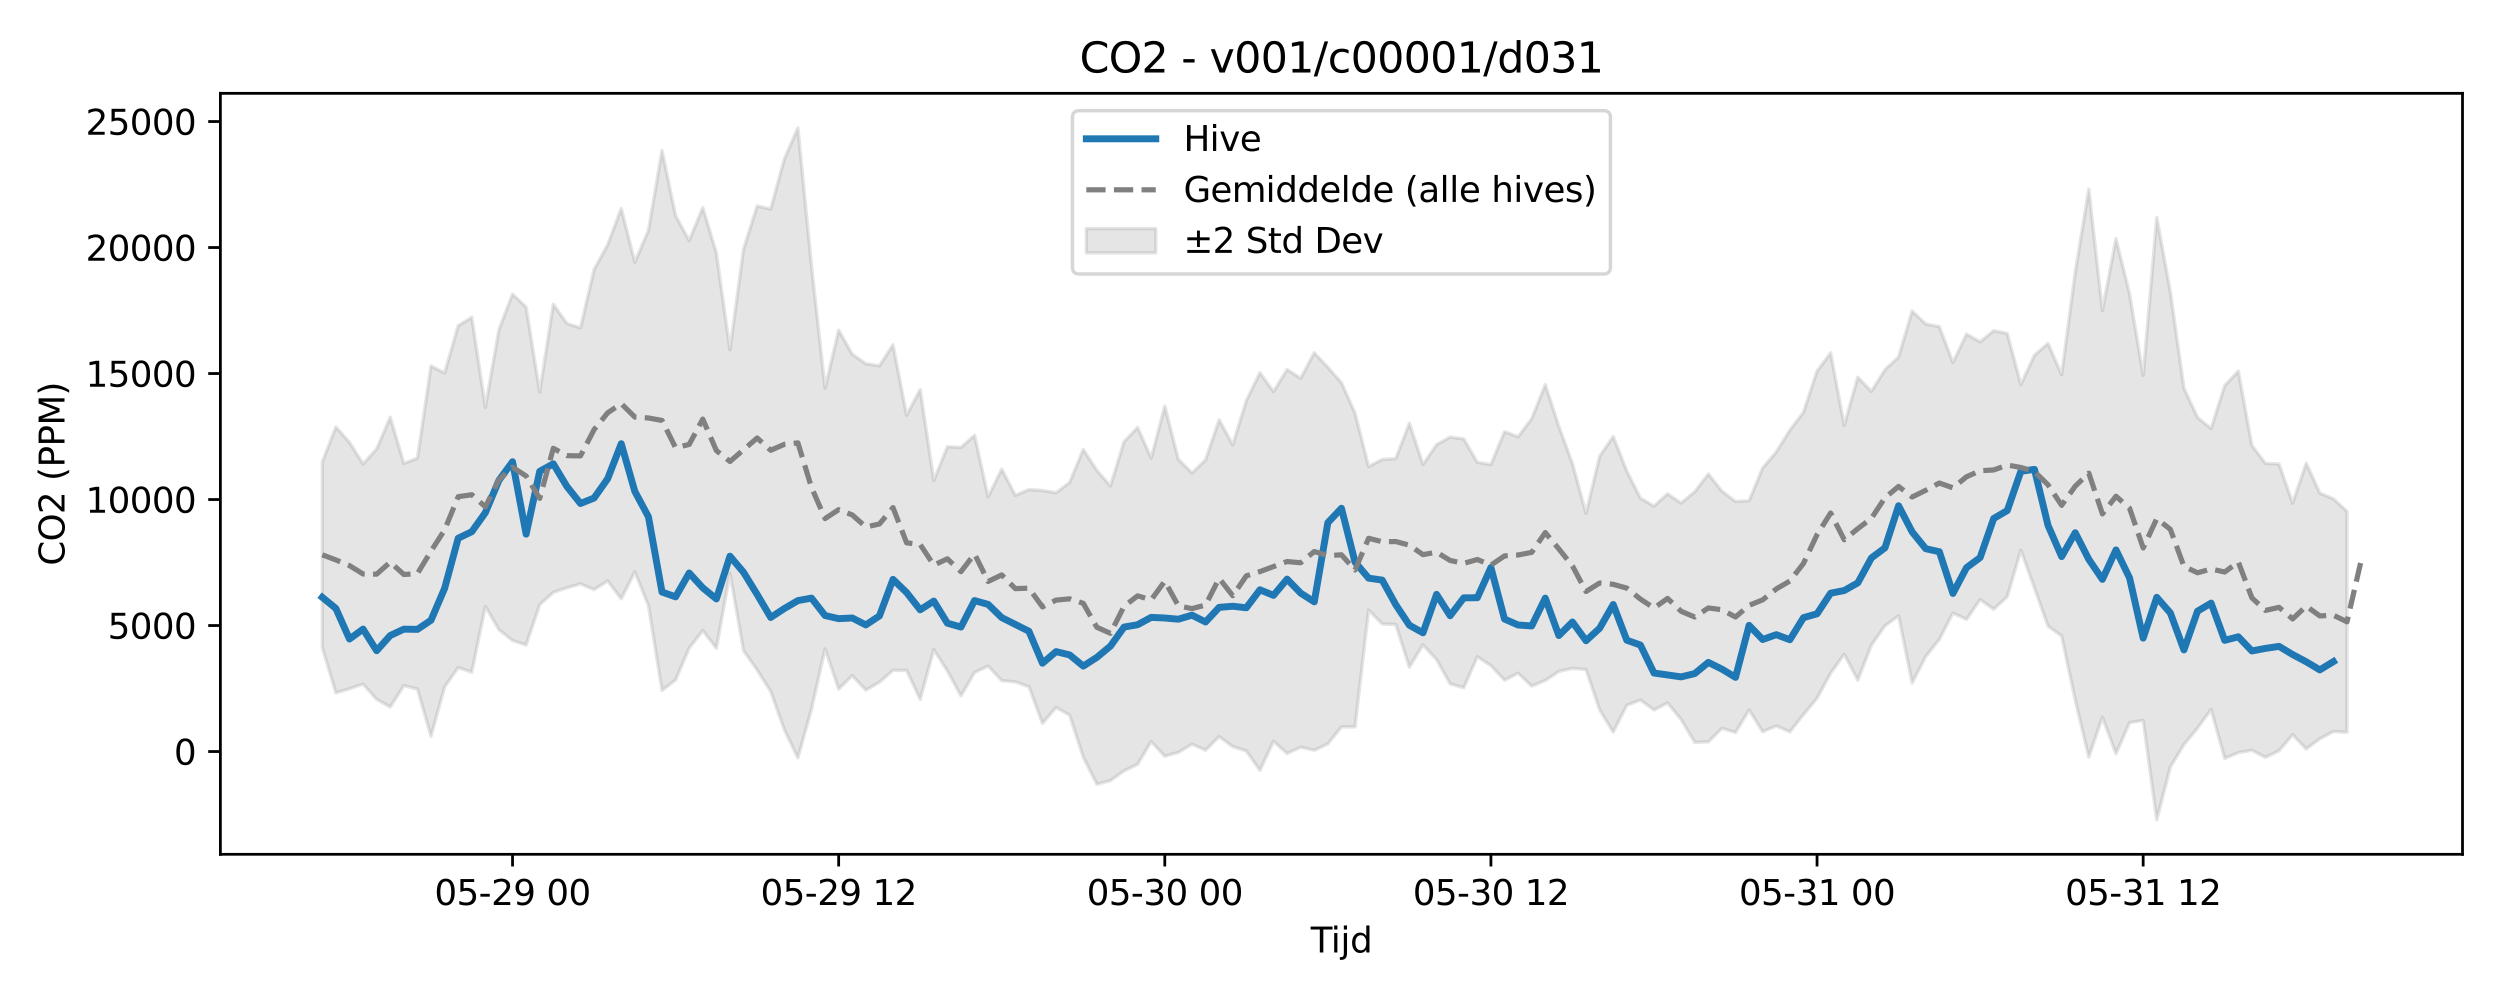 <?xml version="1.0" encoding="utf-8" standalone="no"?>
<!DOCTYPE svg PUBLIC "-//W3C//DTD SVG 1.1//EN"
  "http://www.w3.org/Graphics/SVG/1.1/DTD/svg11.dtd">
<svg xmlns:xlink="http://www.w3.org/1999/xlink" width="720pt" height="288pt" viewBox="0 0 720 288" xmlns="http://www.w3.org/2000/svg" version="1.1">
 <defs>
  <style type="text/css">*{stroke-linejoin: round; stroke-linecap: butt}</style>
 </defs>
 <g id="figure_1">
  <g id="patch_1">
   <path d="M 0 288 
L 720 288 
L 720 0 
L 0 0 
z
" style="fill: #ffffff"/>
  </g>
  <g id="axes_1">
   <g id="patch_2">
    <path d="M 63.47 246.04 
L 709.2 246.04 
L 709.2 26.88 
L 63.47 26.88 
z
" style="fill: #ffffff"/>
   </g>
   <g id="FillBetweenPolyCollection_1">
    <defs>
     <path id="m50bd1e688b" d="M 92.821 -154.966 
L 92.821 -101.476 
L 96.735 -88.466 
L 100.648 -89.632 
L 104.562 -90.99 
L 108.475 -86.577 
L 112.389 -84.383 
L 116.302 -90.548 
L 120.216 -89.564 
L 124.129 -75.95 
L 128.043 -90.168 
L 131.957 -95.728 
L 135.87 -94.416 
L 139.784 -113.359 
L 143.697 -106.636 
L 147.611 -103.533 
L 151.524 -102.256 
L 155.438 -113.844 
L 159.351 -117.391 
L 163.265 -118.718 
L 167.178 -119.848 
L 171.092 -118.187 
L 175.005 -120.691 
L 178.919 -115.537 
L 182.832 -123.287 
L 186.746 -113.608 
L 190.659 -89.174 
L 194.573 -92.185 
L 198.486 -101.336 
L 202.4 -106.379 
L 206.313 -101.303 
L 210.227 -122.898 
L 214.14 -100.626 
L 218.054 -95.045 
L 221.967 -88.849 
L 225.881 -77.862 
L 229.794 -69.738 
L 233.708 -83.769 
L 237.621 -101.11 
L 241.535 -89.539 
L 245.448 -93.422 
L 249.362 -89.243 
L 253.275 -91.521 
L 257.189 -94.946 
L 261.103 -94.919 
L 265.016 -86.577 
L 268.93 -100.914 
L 272.843 -94.774 
L 276.757 -87.603 
L 280.67 -94.303 
L 284.584 -96.189 
L 288.497 -91.961 
L 292.411 -91.606 
L 296.324 -90.229 
L 300.238 -79.669 
L 304.151 -84.264 
L 308.065 -82.013 
L 311.978 -69.94 
L 315.892 -62.147 
L 319.805 -63.18 
L 323.719 -65.991 
L 327.632 -67.884 
L 331.546 -74.423 
L 335.459 -70.209 
L 339.373 -71.299 
L 343.286 -73.666 
L 347.2 -71.939 
L 351.113 -75.849 
L 355.027 -72.978 
L 358.94 -71.719 
L 362.854 -66.117 
L 366.767 -74.509 
L 370.681 -70.983 
L 374.594 -72.814 
L 378.508 -71.915 
L 382.421 -73.749 
L 386.335 -78.647 
L 390.249 -78.667 
L 394.162 -112.316 
L 398.076 -108.289 
L 401.989 -108.134 
L 405.903 -95.883 
L 409.816 -102.279 
L 413.73 -98.028 
L 417.643 -91.052 
L 421.557 -89.93 
L 425.47 -98.853 
L 429.384 -96.294 
L 433.297 -92.12 
L 437.211 -94.12 
L 441.124 -90.412 
L 445.038 -92.013 
L 448.951 -94.619 
L 452.865 -95.512 
L 456.778 -95.17 
L 460.692 -83.578 
L 464.605 -77.168 
L 468.519 -84.88 
L 472.432 -86.394 
L 476.346 -83.531 
L 480.259 -85.546 
L 484.173 -80.766 
L 488.086 -74.215 
L 492 -74.339 
L 495.913 -78.259 
L 499.827 -77.035 
L 503.74 -83.526 
L 507.654 -77.276 
L 511.567 -78.925 
L 515.481 -77.234 
L 519.395 -82.184 
L 523.308 -86.903 
L 527.222 -94.116 
L 531.135 -99.571 
L 535.049 -92.133 
L 538.962 -102.191 
L 542.876 -107.764 
L 546.789 -110.626 
L 550.703 -91.32 
L 554.616 -98.926 
L 558.53 -103.855 
L 562.443 -111.446 
L 566.357 -109.622 
L 570.27 -115.322 
L 574.184 -112.532 
L 578.097 -116.172 
L 582.011 -129.521 
L 585.924 -118.69 
L 589.838 -107.665 
L 593.751 -104.853 
L 597.665 -86.364 
L 601.578 -69.947 
L 605.492 -81.445 
L 609.405 -70.92 
L 613.319 -79.882 
L 617.232 -80.523 
L 621.146 -51.922 
L 625.059 -67.087 
L 628.973 -73.547 
L 632.886 -78.305 
L 636.8 -83.675 
L 640.713 -69.583 
L 644.627 -71.233 
L 648.541 -71.924 
L 652.454 -69.883 
L 656.368 -71.792 
L 660.281 -76.402 
L 664.195 -72.298 
L 668.108 -75.235 
L 672.022 -77.312 
L 675.935 -77.12 
L 675.935 -140.723 
L 675.935 -140.723 
L 672.022 -144.338 
L 668.108 -145.99 
L 664.195 -154.591 
L 660.281 -143.092 
L 656.368 -154.375 
L 652.454 -154.516 
L 648.541 -159.724 
L 644.627 -181.125 
L 640.713 -176.927 
L 636.8 -164.576 
L 632.886 -167.764 
L 628.973 -176.216 
L 625.059 -204.02 
L 621.146 -225.335 
L 617.232 -179.846 
L 613.319 -203.378 
L 609.405 -219.252 
L 605.492 -198.537 
L 601.578 -233.5 
L 597.665 -209.588 
L 593.751 -180.083 
L 589.838 -189.07 
L 585.924 -185.693 
L 582.011 -177.223 
L 578.097 -191.956 
L 574.184 -192.764 
L 570.27 -189.533 
L 566.357 -191.757 
L 562.443 -183.577 
L 558.53 -193.919 
L 554.616 -194.669 
L 550.703 -198.41 
L 546.789 -185.195 
L 542.876 -181.536 
L 538.962 -175.26 
L 535.049 -179.351 
L 531.135 -165.53 
L 527.222 -186.376 
L 523.308 -181.131 
L 519.395 -169.264 
L 515.481 -164.107 
L 511.567 -157.834 
L 507.654 -153.215 
L 503.74 -143.794 
L 499.827 -143.569 
L 495.913 -146.543 
L 492 -151.473 
L 488.086 -146.365 
L 484.173 -143.132 
L 480.259 -145.759 
L 476.346 -142.23 
L 472.432 -144.545 
L 468.519 -152.349 
L 464.605 -162.259 
L 460.692 -156.591 
L 456.778 -140.132 
L 452.865 -154.504 
L 448.951 -165.197 
L 445.038 -177.221 
L 441.124 -167.421 
L 437.211 -162.201 
L 433.297 -163.678 
L 429.384 -154.182 
L 425.47 -154.869 
L 421.557 -161.574 
L 417.643 -162.115 
L 413.73 -159.915 
L 409.816 -154.234 
L 405.903 -166.105 
L 401.989 -155.929 
L 398.076 -155.676 
L 394.162 -153.632 
L 390.249 -169.03 
L 386.335 -177.783 
L 382.421 -182.22 
L 378.508 -186.397 
L 374.594 -179.043 
L 370.681 -181.575 
L 366.767 -175.22 
L 362.854 -180.637 
L 358.94 -172.599 
L 355.027 -159.899 
L 351.113 -167.055 
L 347.2 -155.556 
L 343.286 -151.77 
L 339.373 -155.695 
L 335.459 -171.048 
L 331.546 -156.054 
L 327.632 -164.911 
L 323.719 -160.766 
L 319.805 -148.037 
L 315.892 -152.534 
L 311.978 -158.551 
L 308.065 -149.066 
L 304.151 -146.076 
L 300.238 -146.75 
L 296.324 -147 
L 292.411 -145.335 
L 288.497 -152.89 
L 284.584 -144.892 
L 280.67 -162.613 
L 276.757 -159.123 
L 272.843 -159.345 
L 268.93 -149.577 
L 265.016 -175.808 
L 261.103 -168.427 
L 257.189 -188.671 
L 253.275 -182.655 
L 249.362 -183.226 
L 245.448 -185.99 
L 241.535 -192.901 
L 237.621 -176.187 
L 233.708 -211.465 
L 229.794 -251.158 
L 225.881 -242.187 
L 221.967 -227.793 
L 218.054 -228.662 
L 214.14 -216.271 
L 210.227 -187.289 
L 206.313 -215.176 
L 202.4 -228.203 
L 198.486 -218.679 
L 194.573 -225.895 
L 190.659 -244.641 
L 186.746 -221.637 
L 182.832 -212.49 
L 178.919 -227.956 
L 175.005 -217.522 
L 171.092 -210.35 
L 167.178 -193.574 
L 163.265 -194.822 
L 159.351 -200.386 
L 155.438 -175.096 
L 151.524 -199.557 
L 147.611 -203.302 
L 143.697 -193.087 
L 139.784 -170.695 
L 135.87 -196.621 
L 131.957 -194.18 
L 128.043 -180.574 
L 124.129 -182.587 
L 120.216 -156.03 
L 116.302 -154.541 
L 112.389 -167.841 
L 108.475 -158.701 
L 104.562 -154.393 
L 100.648 -160.606 
L 96.735 -165.012 
L 92.821 -154.966 
z
" style="stroke: #808080; stroke-opacity: 0.2"/>
    </defs>
    <g clip-path="url(#p5c5461d706)">
     <use xlink:href="#m50bd1e688b" x="0" y="288" style="fill: #808080; fill-opacity: 0.2; stroke: #808080; stroke-opacity: 0.2"/>
    </g>
   </g>
   <g id="matplotlib.axis_1">
    <g id="xtick_1">
     <g id="line2d_1">
      <defs>
       <path id="m73b7099874" d="M 0 0 
L 0 3.5 
" style="stroke: #000000; stroke-width: 0.8"/>
      </defs>
      <g>
       <use xlink:href="#m73b7099874" x="147.611" y="246.04" style="stroke: #000000; stroke-width: 0.8"/>
      </g>
     </g>
     <g id="text_1">
      <!-- 05-29 00 -->
      <g transform="translate(125.13 260.638) scale(0.1 -0.1)">
       <defs>
        <path id="DejaVuSans-30" d="M 2034 4250 
Q 1547 4250 1301 3770 
Q 1056 3291 1056 2328 
Q 1056 1369 1301 889 
Q 1547 409 2034 409 
Q 2525 409 2770 889 
Q 3016 1369 3016 2328 
Q 3016 3291 2770 3770 
Q 2525 4250 2034 4250 
z
M 2034 4750 
Q 2819 4750 3233 4129 
Q 3647 3509 3647 2328 
Q 3647 1150 3233 529 
Q 2819 -91 2034 -91 
Q 1250 -91 836 529 
Q 422 1150 422 2328 
Q 422 3509 836 4129 
Q 1250 4750 2034 4750 
z
" transform="scale(0.016)"/>
        <path id="DejaVuSans-35" d="M 691 4666 
L 3169 4666 
L 3169 4134 
L 1269 4134 
L 1269 2991 
Q 1406 3038 1543 3061 
Q 1681 3084 1819 3084 
Q 2600 3084 3056 2656 
Q 3513 2228 3513 1497 
Q 3513 744 3044 326 
Q 2575 -91 1722 -91 
Q 1428 -91 1123 -41 
Q 819 9 494 109 
L 494 744 
Q 775 591 1075 516 
Q 1375 441 1709 441 
Q 2250 441 2565 725 
Q 2881 1009 2881 1497 
Q 2881 1984 2565 2268 
Q 2250 2553 1709 2553 
Q 1456 2553 1204 2497 
Q 953 2441 691 2322 
L 691 4666 
z
" transform="scale(0.016)"/>
        <path id="DejaVuSans-2d" d="M 313 2009 
L 1997 2009 
L 1997 1497 
L 313 1497 
L 313 2009 
z
" transform="scale(0.016)"/>
        <path id="DejaVuSans-32" d="M 1228 531 
L 3431 531 
L 3431 0 
L 469 0 
L 469 531 
Q 828 903 1448 1529 
Q 2069 2156 2228 2338 
Q 2531 2678 2651 2914 
Q 2772 3150 2772 3378 
Q 2772 3750 2511 3984 
Q 2250 4219 1831 4219 
Q 1534 4219 1204 4116 
Q 875 4013 500 3803 
L 500 4441 
Q 881 4594 1212 4672 
Q 1544 4750 1819 4750 
Q 2544 4750 2975 4387 
Q 3406 4025 3406 3419 
Q 3406 3131 3298 2873 
Q 3191 2616 2906 2266 
Q 2828 2175 2409 1742 
Q 1991 1309 1228 531 
z
" transform="scale(0.016)"/>
        <path id="DejaVuSans-39" d="M 703 97 
L 703 672 
Q 941 559 1184 500 
Q 1428 441 1663 441 
Q 2288 441 2617 861 
Q 2947 1281 2994 2138 
Q 2813 1869 2534 1725 
Q 2256 1581 1919 1581 
Q 1219 1581 811 2004 
Q 403 2428 403 3163 
Q 403 3881 828 4315 
Q 1253 4750 1959 4750 
Q 2769 4750 3195 4129 
Q 3622 3509 3622 2328 
Q 3622 1225 3098 567 
Q 2575 -91 1691 -91 
Q 1453 -91 1209 -44 
Q 966 3 703 97 
z
M 1959 2075 
Q 2384 2075 2632 2365 
Q 2881 2656 2881 3163 
Q 2881 3666 2632 3958 
Q 2384 4250 1959 4250 
Q 1534 4250 1286 3958 
Q 1038 3666 1038 3163 
Q 1038 2656 1286 2365 
Q 1534 2075 1959 2075 
z
" transform="scale(0.016)"/>
        <path id="DejaVuSans-20" transform="scale(0.016)"/>
       </defs>
       <use xlink:href="#DejaVuSans-30"/>
       <use xlink:href="#DejaVuSans-35" transform="translate(63.623 0)"/>
       <use xlink:href="#DejaVuSans-2d" transform="translate(127.246 0)"/>
       <use xlink:href="#DejaVuSans-32" transform="translate(163.33 0)"/>
       <use xlink:href="#DejaVuSans-39" transform="translate(226.953 0)"/>
       <use xlink:href="#DejaVuSans-20" transform="translate(290.576 0)"/>
       <use xlink:href="#DejaVuSans-30" transform="translate(322.363 0)"/>
       <use xlink:href="#DejaVuSans-30" transform="translate(385.986 0)"/>
      </g>
     </g>
    </g>
    <g id="xtick_2">
     <g id="line2d_2">
      <g>
       <use xlink:href="#m73b7099874" x="241.535" y="246.04" style="stroke: #000000; stroke-width: 0.8"/>
      </g>
     </g>
     <g id="text_2">
      <!-- 05-29 12 -->
      <g transform="translate(219.054 260.638) scale(0.1 -0.1)">
       <defs>
        <path id="DejaVuSans-31" d="M 794 531 
L 1825 531 
L 1825 4091 
L 703 3866 
L 703 4441 
L 1819 4666 
L 2450 4666 
L 2450 531 
L 3481 531 
L 3481 0 
L 794 0 
L 794 531 
z
" transform="scale(0.016)"/>
       </defs>
       <use xlink:href="#DejaVuSans-30"/>
       <use xlink:href="#DejaVuSans-35" transform="translate(63.623 0)"/>
       <use xlink:href="#DejaVuSans-2d" transform="translate(127.246 0)"/>
       <use xlink:href="#DejaVuSans-32" transform="translate(163.33 0)"/>
       <use xlink:href="#DejaVuSans-39" transform="translate(226.953 0)"/>
       <use xlink:href="#DejaVuSans-20" transform="translate(290.576 0)"/>
       <use xlink:href="#DejaVuSans-31" transform="translate(322.363 0)"/>
       <use xlink:href="#DejaVuSans-32" transform="translate(385.986 0)"/>
      </g>
     </g>
    </g>
    <g id="xtick_3">
     <g id="line2d_3">
      <g>
       <use xlink:href="#m73b7099874" x="335.459" y="246.04" style="stroke: #000000; stroke-width: 0.8"/>
      </g>
     </g>
     <g id="text_3">
      <!-- 05-30 00 -->
      <g transform="translate(312.979 260.638) scale(0.1 -0.1)">
       <defs>
        <path id="DejaVuSans-33" d="M 2597 2516 
Q 3050 2419 3304 2112 
Q 3559 1806 3559 1356 
Q 3559 666 3084 287 
Q 2609 -91 1734 -91 
Q 1441 -91 1130 -33 
Q 819 25 488 141 
L 488 750 
Q 750 597 1062 519 
Q 1375 441 1716 441 
Q 2309 441 2620 675 
Q 2931 909 2931 1356 
Q 2931 1769 2642 2001 
Q 2353 2234 1838 2234 
L 1294 2234 
L 1294 2753 
L 1863 2753 
Q 2328 2753 2575 2939 
Q 2822 3125 2822 3475 
Q 2822 3834 2567 4026 
Q 2313 4219 1838 4219 
Q 1578 4219 1281 4162 
Q 984 4106 628 3988 
L 628 4550 
Q 988 4650 1302 4700 
Q 1616 4750 1894 4750 
Q 2613 4750 3031 4423 
Q 3450 4097 3450 3541 
Q 3450 3153 3228 2886 
Q 3006 2619 2597 2516 
z
" transform="scale(0.016)"/>
       </defs>
       <use xlink:href="#DejaVuSans-30"/>
       <use xlink:href="#DejaVuSans-35" transform="translate(63.623 0)"/>
       <use xlink:href="#DejaVuSans-2d" transform="translate(127.246 0)"/>
       <use xlink:href="#DejaVuSans-33" transform="translate(163.33 0)"/>
       <use xlink:href="#DejaVuSans-30" transform="translate(226.953 0)"/>
       <use xlink:href="#DejaVuSans-20" transform="translate(290.576 0)"/>
       <use xlink:href="#DejaVuSans-30" transform="translate(322.363 0)"/>
       <use xlink:href="#DejaVuSans-30" transform="translate(385.986 0)"/>
      </g>
     </g>
    </g>
    <g id="xtick_4">
     <g id="line2d_4">
      <g>
       <use xlink:href="#m73b7099874" x="429.384" y="246.04" style="stroke: #000000; stroke-width: 0.8"/>
      </g>
     </g>
     <g id="text_4">
      <!-- 05-30 12 -->
      <g transform="translate(406.903 260.638) scale(0.1 -0.1)">
       <use xlink:href="#DejaVuSans-30"/>
       <use xlink:href="#DejaVuSans-35" transform="translate(63.623 0)"/>
       <use xlink:href="#DejaVuSans-2d" transform="translate(127.246 0)"/>
       <use xlink:href="#DejaVuSans-33" transform="translate(163.33 0)"/>
       <use xlink:href="#DejaVuSans-30" transform="translate(226.953 0)"/>
       <use xlink:href="#DejaVuSans-20" transform="translate(290.576 0)"/>
       <use xlink:href="#DejaVuSans-31" transform="translate(322.363 0)"/>
       <use xlink:href="#DejaVuSans-32" transform="translate(385.986 0)"/>
      </g>
     </g>
    </g>
    <g id="xtick_5">
     <g id="line2d_5">
      <g>
       <use xlink:href="#m73b7099874" x="523.308" y="246.04" style="stroke: #000000; stroke-width: 0.8"/>
      </g>
     </g>
     <g id="text_5">
      <!-- 05-31 00 -->
      <g transform="translate(500.828 260.638) scale(0.1 -0.1)">
       <use xlink:href="#DejaVuSans-30"/>
       <use xlink:href="#DejaVuSans-35" transform="translate(63.623 0)"/>
       <use xlink:href="#DejaVuSans-2d" transform="translate(127.246 0)"/>
       <use xlink:href="#DejaVuSans-33" transform="translate(163.33 0)"/>
       <use xlink:href="#DejaVuSans-31" transform="translate(226.953 0)"/>
       <use xlink:href="#DejaVuSans-20" transform="translate(290.576 0)"/>
       <use xlink:href="#DejaVuSans-30" transform="translate(322.363 0)"/>
       <use xlink:href="#DejaVuSans-30" transform="translate(385.986 0)"/>
      </g>
     </g>
    </g>
    <g id="xtick_6">
     <g id="line2d_6">
      <g>
       <use xlink:href="#m73b7099874" x="617.232" y="246.04" style="stroke: #000000; stroke-width: 0.8"/>
      </g>
     </g>
     <g id="text_6">
      <!-- 05-31 12 -->
      <g transform="translate(594.752 260.638) scale(0.1 -0.1)">
       <use xlink:href="#DejaVuSans-30"/>
       <use xlink:href="#DejaVuSans-35" transform="translate(63.623 0)"/>
       <use xlink:href="#DejaVuSans-2d" transform="translate(127.246 0)"/>
       <use xlink:href="#DejaVuSans-33" transform="translate(163.33 0)"/>
       <use xlink:href="#DejaVuSans-31" transform="translate(226.953 0)"/>
       <use xlink:href="#DejaVuSans-20" transform="translate(290.576 0)"/>
       <use xlink:href="#DejaVuSans-31" transform="translate(322.363 0)"/>
       <use xlink:href="#DejaVuSans-32" transform="translate(385.986 0)"/>
      </g>
     </g>
    </g>
    <g id="text_7">
     <!-- Tijd -->
     <g transform="translate(377.485 274.317) scale(0.1 -0.1)">
      <defs>
       <path id="DejaVuSans-54" d="M -19 4666 
L 3928 4666 
L 3928 4134 
L 2272 4134 
L 2272 0 
L 1638 0 
L 1638 4134 
L -19 4134 
L -19 4666 
z
" transform="scale(0.016)"/>
       <path id="DejaVuSans-69" d="M 603 3500 
L 1178 3500 
L 1178 0 
L 603 0 
L 603 3500 
z
M 603 4863 
L 1178 4863 
L 1178 4134 
L 603 4134 
L 603 4863 
z
" transform="scale(0.016)"/>
       <path id="DejaVuSans-6a" d="M 603 3500 
L 1178 3500 
L 1178 -63 
Q 1178 -731 923 -1031 
Q 669 -1331 103 -1331 
L -116 -1331 
L -116 -844 
L 38 -844 
Q 366 -844 484 -692 
Q 603 -541 603 -63 
L 603 3500 
z
M 603 4863 
L 1178 4863 
L 1178 4134 
L 603 4134 
L 603 4863 
z
" transform="scale(0.016)"/>
       <path id="DejaVuSans-64" d="M 2906 2969 
L 2906 4863 
L 3481 4863 
L 3481 0 
L 2906 0 
L 2906 525 
Q 2725 213 2448 61 
Q 2172 -91 1784 -91 
Q 1150 -91 751 415 
Q 353 922 353 1747 
Q 353 2572 751 3078 
Q 1150 3584 1784 3584 
Q 2172 3584 2448 3432 
Q 2725 3281 2906 2969 
z
M 947 1747 
Q 947 1113 1208 752 
Q 1469 391 1925 391 
Q 2381 391 2643 752 
Q 2906 1113 2906 1747 
Q 2906 2381 2643 2742 
Q 2381 3103 1925 3103 
Q 1469 3103 1208 2742 
Q 947 2381 947 1747 
z
" transform="scale(0.016)"/>
      </defs>
      <use xlink:href="#DejaVuSans-54"/>
      <use xlink:href="#DejaVuSans-69" transform="translate(57.959 0)"/>
      <use xlink:href="#DejaVuSans-6a" transform="translate(85.742 0)"/>
      <use xlink:href="#DejaVuSans-64" transform="translate(113.525 0)"/>
     </g>
    </g>
   </g>
   <g id="matplotlib.axis_2">
    <g id="ytick_1">
     <g id="line2d_7">
      <defs>
       <path id="mc66f384418" d="M 0 0 
L -3.5 0 
" style="stroke: #000000; stroke-width: 0.8"/>
      </defs>
      <g>
       <use xlink:href="#mc66f384418" x="63.47" y="216.441" style="stroke: #000000; stroke-width: 0.8"/>
      </g>
     </g>
     <g id="text_8">
      <!-- 0 -->
      <g transform="translate(50.108 220.24) scale(0.1 -0.1)">
       <use xlink:href="#DejaVuSans-30"/>
      </g>
     </g>
    </g>
    <g id="ytick_2">
     <g id="line2d_8">
      <g>
       <use xlink:href="#mc66f384418" x="63.47" y="180.154" style="stroke: #000000; stroke-width: 0.8"/>
      </g>
     </g>
     <g id="text_9">
      <!-- 5000 -->
      <g transform="translate(31.02 183.953) scale(0.1 -0.1)">
       <use xlink:href="#DejaVuSans-35"/>
       <use xlink:href="#DejaVuSans-30" transform="translate(63.623 0)"/>
       <use xlink:href="#DejaVuSans-30" transform="translate(127.246 0)"/>
       <use xlink:href="#DejaVuSans-30" transform="translate(190.869 0)"/>
      </g>
     </g>
    </g>
    <g id="ytick_3">
     <g id="line2d_9">
      <g>
       <use xlink:href="#mc66f384418" x="63.47" y="143.867" style="stroke: #000000; stroke-width: 0.8"/>
      </g>
     </g>
     <g id="text_10">
      <!-- 10000 -->
      <g transform="translate(24.657 147.666) scale(0.1 -0.1)">
       <use xlink:href="#DejaVuSans-31"/>
       <use xlink:href="#DejaVuSans-30" transform="translate(63.623 0)"/>
       <use xlink:href="#DejaVuSans-30" transform="translate(127.246 0)"/>
       <use xlink:href="#DejaVuSans-30" transform="translate(190.869 0)"/>
       <use xlink:href="#DejaVuSans-30" transform="translate(254.492 0)"/>
      </g>
     </g>
    </g>
    <g id="ytick_4">
     <g id="line2d_10">
      <g>
       <use xlink:href="#mc66f384418" x="63.47" y="107.58" style="stroke: #000000; stroke-width: 0.8"/>
      </g>
     </g>
     <g id="text_11">
      <!-- 15000 -->
      <g transform="translate(24.657 111.379) scale(0.1 -0.1)">
       <use xlink:href="#DejaVuSans-31"/>
       <use xlink:href="#DejaVuSans-35" transform="translate(63.623 0)"/>
       <use xlink:href="#DejaVuSans-30" transform="translate(127.246 0)"/>
       <use xlink:href="#DejaVuSans-30" transform="translate(190.869 0)"/>
       <use xlink:href="#DejaVuSans-30" transform="translate(254.492 0)"/>
      </g>
     </g>
    </g>
    <g id="ytick_5">
     <g id="line2d_11">
      <g>
       <use xlink:href="#mc66f384418" x="63.47" y="71.293" style="stroke: #000000; stroke-width: 0.8"/>
      </g>
     </g>
     <g id="text_12">
      <!-- 20000 -->
      <g transform="translate(24.657 75.092) scale(0.1 -0.1)">
       <use xlink:href="#DejaVuSans-32"/>
       <use xlink:href="#DejaVuSans-30" transform="translate(63.623 0)"/>
       <use xlink:href="#DejaVuSans-30" transform="translate(127.246 0)"/>
       <use xlink:href="#DejaVuSans-30" transform="translate(190.869 0)"/>
       <use xlink:href="#DejaVuSans-30" transform="translate(254.492 0)"/>
      </g>
     </g>
    </g>
    <g id="ytick_6">
     <g id="line2d_12">
      <g>
       <use xlink:href="#mc66f384418" x="63.47" y="35.006" style="stroke: #000000; stroke-width: 0.8"/>
      </g>
     </g>
     <g id="text_13">
      <!-- 25000 -->
      <g transform="translate(24.657 38.805) scale(0.1 -0.1)">
       <use xlink:href="#DejaVuSans-32"/>
       <use xlink:href="#DejaVuSans-35" transform="translate(63.623 0)"/>
       <use xlink:href="#DejaVuSans-30" transform="translate(127.246 0)"/>
       <use xlink:href="#DejaVuSans-30" transform="translate(190.869 0)"/>
       <use xlink:href="#DejaVuSans-30" transform="translate(254.492 0)"/>
      </g>
     </g>
    </g>
    <g id="text_14">
     <!-- CO2 (PPM) -->
     <g transform="translate(18.578 162.903) rotate(-90) scale(0.1 -0.1)">
      <defs>
       <path id="DejaVuSans-43" d="M 4122 4306 
L 4122 3641 
Q 3803 3938 3442 4084 
Q 3081 4231 2675 4231 
Q 1875 4231 1450 3742 
Q 1025 3253 1025 2328 
Q 1025 1406 1450 917 
Q 1875 428 2675 428 
Q 3081 428 3442 575 
Q 3803 722 4122 1019 
L 4122 359 
Q 3791 134 3420 21 
Q 3050 -91 2638 -91 
Q 1578 -91 968 557 
Q 359 1206 359 2328 
Q 359 3453 968 4101 
Q 1578 4750 2638 4750 
Q 3056 4750 3426 4639 
Q 3797 4528 4122 4306 
z
" transform="scale(0.016)"/>
       <path id="DejaVuSans-4f" d="M 2522 4238 
Q 1834 4238 1429 3725 
Q 1025 3213 1025 2328 
Q 1025 1447 1429 934 
Q 1834 422 2522 422 
Q 3209 422 3611 934 
Q 4013 1447 4013 2328 
Q 4013 3213 3611 3725 
Q 3209 4238 2522 4238 
z
M 2522 4750 
Q 3503 4750 4090 4092 
Q 4678 3434 4678 2328 
Q 4678 1225 4090 567 
Q 3503 -91 2522 -91 
Q 1538 -91 948 565 
Q 359 1222 359 2328 
Q 359 3434 948 4092 
Q 1538 4750 2522 4750 
z
" transform="scale(0.016)"/>
       <path id="DejaVuSans-28" d="M 1984 4856 
Q 1566 4138 1362 3434 
Q 1159 2731 1159 2009 
Q 1159 1288 1364 580 
Q 1569 -128 1984 -844 
L 1484 -844 
Q 1016 -109 783 600 
Q 550 1309 550 2009 
Q 550 2706 781 3412 
Q 1013 4119 1484 4856 
L 1984 4856 
z
" transform="scale(0.016)"/>
       <path id="DejaVuSans-50" d="M 1259 4147 
L 1259 2394 
L 2053 2394 
Q 2494 2394 2734 2622 
Q 2975 2850 2975 3272 
Q 2975 3691 2734 3919 
Q 2494 4147 2053 4147 
L 1259 4147 
z
M 628 4666 
L 2053 4666 
Q 2838 4666 3239 4311 
Q 3641 3956 3641 3272 
Q 3641 2581 3239 2228 
Q 2838 1875 2053 1875 
L 1259 1875 
L 1259 0 
L 628 0 
L 628 4666 
z
" transform="scale(0.016)"/>
       <path id="DejaVuSans-4d" d="M 628 4666 
L 1569 4666 
L 2759 1491 
L 3956 4666 
L 4897 4666 
L 4897 0 
L 4281 0 
L 4281 4097 
L 3078 897 
L 2444 897 
L 1241 4097 
L 1241 0 
L 628 0 
L 628 4666 
z
" transform="scale(0.016)"/>
       <path id="DejaVuSans-29" d="M 513 4856 
L 1013 4856 
Q 1481 4119 1714 3412 
Q 1947 2706 1947 2009 
Q 1947 1309 1714 600 
Q 1481 -109 1013 -844 
L 513 -844 
Q 928 -128 1133 580 
Q 1338 1288 1338 2009 
Q 1338 2731 1133 3434 
Q 928 4138 513 4856 
z
" transform="scale(0.016)"/>
      </defs>
      <use xlink:href="#DejaVuSans-43"/>
      <use xlink:href="#DejaVuSans-4f" transform="translate(69.824 0)"/>
      <use xlink:href="#DejaVuSans-32" transform="translate(148.535 0)"/>
      <use xlink:href="#DejaVuSans-20" transform="translate(212.158 0)"/>
      <use xlink:href="#DejaVuSans-28" transform="translate(243.945 0)"/>
      <use xlink:href="#DejaVuSans-50" transform="translate(282.959 0)"/>
      <use xlink:href="#DejaVuSans-50" transform="translate(343.262 0)"/>
      <use xlink:href="#DejaVuSans-4d" transform="translate(403.564 0)"/>
      <use xlink:href="#DejaVuSans-29" transform="translate(489.844 0)"/>
     </g>
    </g>
   </g>
   <g id="line2d_13">
    <path d="M 92.821 172.026 
L 96.735 175.234 
L 100.648 184.039 
L 104.562 181.182 
L 108.475 187.404 
L 112.389 183.028 
L 116.302 181.196 
L 120.216 181.257 
L 124.129 178.63 
L 128.043 169.457 
L 131.957 155.015 
L 135.87 153.128 
L 139.784 147.646 
L 143.697 138.325 
L 147.611 132.988 
L 151.524 153.832 
L 155.438 135.744 
L 159.351 133.576 
L 163.265 140.103 
L 167.178 145.004 
L 171.092 143.432 
L 175.005 137.876 
L 178.919 127.796 
L 182.832 141.523 
L 186.746 148.826 
L 190.659 170.502 
L 194.573 171.898 
L 198.486 165.025 
L 202.4 169.302 
L 206.313 172.483 
L 210.227 160.187 
L 214.14 164.817 
L 218.054 171.199 
L 221.967 177.829 
L 225.881 175.265 
L 229.794 172.974 
L 233.708 172.258 
L 237.621 177.273 
L 241.535 178.173 
L 245.448 177.977 
L 249.362 179.973 
L 253.275 177.387 
L 257.189 166.863 
L 261.103 170.647 
L 265.016 175.63 
L 268.93 173.11 
L 272.843 179.474 
L 276.757 180.592 
L 280.67 172.967 
L 284.584 174.068 
L 288.497 177.868 
L 296.324 181.792 
L 300.238 191.004 
L 304.151 187.666 
L 308.065 188.619 
L 311.978 191.834 
L 315.892 189.33 
L 319.805 186.081 
L 323.719 180.599 
L 327.632 179.922 
L 331.546 177.803 
L 335.459 177.987 
L 339.373 178.333 
L 343.286 177.162 
L 347.2 179.133 
L 351.113 174.924 
L 355.027 174.595 
L 358.94 175.04 
L 362.854 169.863 
L 366.767 171.465 
L 370.681 166.793 
L 374.594 170.821 
L 378.508 173.332 
L 382.421 150.529 
L 386.335 146.385 
L 390.249 161.878 
L 394.162 166.508 
L 398.076 167.072 
L 401.989 174.167 
L 405.903 180.07 
L 409.816 182.247 
L 413.73 171.184 
L 417.643 177.331 
L 421.557 172.183 
L 425.47 172.142 
L 429.384 163.45 
L 433.297 178.287 
L 437.211 179.995 
L 441.124 180.28 
L 445.038 172.268 
L 448.951 183.028 
L 452.865 179.141 
L 456.778 184.527 
L 460.692 180.938 
L 464.605 174.105 
L 468.519 184.38 
L 472.432 185.771 
L 476.346 193.832 
L 484.173 194.945 
L 488.086 193.989 
L 492 190.769 
L 495.913 192.707 
L 499.827 195.078 
L 503.74 180.103 
L 507.654 184.177 
L 511.567 182.784 
L 515.481 184.247 
L 519.395 177.89 
L 523.308 176.775 
L 527.222 170.836 
L 531.135 170.074 
L 535.049 167.863 
L 538.962 160.692 
L 542.876 157.758 
L 546.789 145.662 
L 550.703 153.193 
L 554.616 158.034 
L 558.53 158.892 
L 562.443 170.903 
L 566.357 163.486 
L 570.27 160.588 
L 574.184 149.321 
L 578.097 147.041 
L 582.011 135.727 
L 585.924 135.182 
L 589.838 151.33 
L 593.751 160.291 
L 597.665 153.428 
L 601.578 161.101 
L 605.492 166.855 
L 609.405 158.378 
L 613.319 166.452 
L 617.232 183.765 
L 621.146 172.036 
L 625.059 176.53 
L 628.973 187.17 
L 632.886 176.02 
L 636.8 173.695 
L 640.713 184.412 
L 644.627 183.396 
L 648.541 187.475 
L 652.454 186.737 
L 656.368 186.154 
L 660.281 188.507 
L 664.195 190.59 
L 668.108 192.927 
L 672.022 190.536 
L 672.022 190.536 
" clip-path="url(#p5c5461d706)" style="fill: none; stroke: #1f77b4; stroke-width: 2; stroke-linecap: square"/>
   </g>
   <g id="line2d_14">
    <path d="M 92.821 159.779 
L 96.735 161.261 
L 100.648 162.881 
L 104.562 165.308 
L 108.475 165.361 
L 112.389 161.888 
L 116.302 165.455 
L 120.216 165.203 
L 124.129 158.732 
L 128.043 152.629 
L 131.957 143.046 
L 135.87 142.481 
L 139.784 145.973 
L 143.697 138.138 
L 147.611 134.582 
L 151.524 137.094 
L 155.438 143.53 
L 159.351 129.111 
L 163.265 131.23 
L 167.178 131.289 
L 171.092 123.732 
L 175.005 118.894 
L 178.919 116.254 
L 182.832 120.112 
L 186.746 120.378 
L 190.659 121.092 
L 194.573 128.96 
L 198.486 127.993 
L 202.4 120.709 
L 206.313 129.761 
L 210.227 132.907 
L 218.054 126.146 
L 221.967 129.679 
L 225.881 127.975 
L 229.794 127.552 
L 233.708 140.383 
L 237.621 149.351 
L 241.535 146.78 
L 245.448 148.294 
L 249.362 151.765 
L 253.275 150.912 
L 257.189 146.192 
L 261.103 156.327 
L 265.016 156.807 
L 268.93 162.755 
L 272.843 160.94 
L 276.757 164.637 
L 280.67 159.542 
L 284.584 167.459 
L 288.497 165.574 
L 292.411 169.53 
L 296.324 169.386 
L 300.238 174.791 
L 304.151 172.83 
L 308.065 172.461 
L 311.978 173.754 
L 315.892 180.659 
L 319.805 182.392 
L 323.719 174.621 
L 327.632 171.602 
L 331.546 172.762 
L 335.459 167.371 
L 339.373 174.503 
L 343.286 175.282 
L 347.2 174.252 
L 351.113 166.548 
L 355.027 171.562 
L 358.94 165.841 
L 362.854 164.623 
L 370.681 161.721 
L 374.594 162.071 
L 378.508 158.844 
L 382.421 160.015 
L 386.335 159.785 
L 390.249 164.152 
L 394.162 155.026 
L 398.076 156.017 
L 401.989 155.969 
L 405.903 157.006 
L 409.816 159.743 
L 413.73 159.028 
L 417.643 161.417 
L 421.557 162.248 
L 425.47 161.139 
L 429.384 162.762 
L 433.297 160.101 
L 437.211 159.839 
L 441.124 159.084 
L 445.038 153.383 
L 448.951 158.092 
L 452.865 162.992 
L 456.778 170.349 
L 460.692 167.915 
L 464.605 168.286 
L 468.519 169.385 
L 472.432 172.53 
L 476.346 175.12 
L 480.259 172.347 
L 484.173 176.051 
L 488.086 177.71 
L 492 175.094 
L 495.913 175.599 
L 499.827 177.698 
L 503.74 174.34 
L 507.654 172.754 
L 511.567 169.621 
L 515.481 167.33 
L 519.395 162.276 
L 523.308 153.983 
L 527.222 147.754 
L 531.135 155.449 
L 535.049 152.258 
L 538.962 149.275 
L 542.876 143.35 
L 546.789 140.089 
L 550.703 143.135 
L 554.616 141.202 
L 558.53 139.113 
L 562.443 140.488 
L 566.357 137.311 
L 570.27 135.573 
L 574.184 135.352 
L 578.097 133.936 
L 582.011 134.628 
L 585.924 135.809 
L 589.838 139.633 
L 593.751 145.532 
L 597.665 140.024 
L 601.578 136.276 
L 605.492 148.009 
L 609.405 142.914 
L 613.319 146.37 
L 617.232 157.816 
L 621.146 149.372 
L 625.059 152.446 
L 628.973 163.118 
L 632.886 164.966 
L 636.8 163.875 
L 640.713 164.745 
L 644.627 161.821 
L 648.541 172.176 
L 652.454 175.801 
L 656.368 174.916 
L 660.281 178.253 
L 664.195 174.556 
L 668.108 177.387 
L 672.022 177.175 
L 675.935 179.078 
L 679.849 162.144 
L 679.849 162.144 
" clip-path="url(#p5c5461d706)" style="fill: none; stroke-dasharray: 5.55,2.4; stroke-dashoffset: 0; stroke: #808080; stroke-width: 1.5"/>
   </g>
   <g id="patch_3">
    <path d="M 63.47 246.04 
L 63.47 26.88 
" style="fill: none; stroke: #000000; stroke-width: 0.8; stroke-linejoin: miter; stroke-linecap: square"/>
   </g>
   <g id="patch_4">
    <path d="M 709.2 246.04 
L 709.2 26.88 
" style="fill: none; stroke: #000000; stroke-width: 0.8; stroke-linejoin: miter; stroke-linecap: square"/>
   </g>
   <g id="patch_5">
    <path d="M 63.47 246.04 
L 709.2 246.04 
" style="fill: none; stroke: #000000; stroke-width: 0.8; stroke-linejoin: miter; stroke-linecap: square"/>
   </g>
   <g id="patch_6">
    <path d="M 63.47 26.88 
L 709.2 26.88 
" style="fill: none; stroke: #000000; stroke-width: 0.8; stroke-linejoin: miter; stroke-linecap: square"/>
   </g>
   <g id="text_15">
    <!-- CO2 - v001/c00001/d031 -->
    <g transform="translate(310.932 20.88) scale(0.12 -0.12)">
     <defs>
      <path id="DejaVuSans-76" d="M 191 3500 
L 800 3500 
L 1894 563 
L 2988 3500 
L 3597 3500 
L 2284 0 
L 1503 0 
L 191 3500 
z
" transform="scale(0.016)"/>
      <path id="DejaVuSans-2f" d="M 1625 4666 
L 2156 4666 
L 531 -594 
L 0 -594 
L 1625 4666 
z
" transform="scale(0.016)"/>
      <path id="DejaVuSans-63" d="M 3122 3366 
L 3122 2828 
Q 2878 2963 2633 3030 
Q 2388 3097 2138 3097 
Q 1578 3097 1268 2742 
Q 959 2388 959 1747 
Q 959 1106 1268 751 
Q 1578 397 2138 397 
Q 2388 397 2633 464 
Q 2878 531 3122 666 
L 3122 134 
Q 2881 22 2623 -34 
Q 2366 -91 2075 -91 
Q 1284 -91 818 406 
Q 353 903 353 1747 
Q 353 2603 823 3093 
Q 1294 3584 2113 3584 
Q 2378 3584 2631 3529 
Q 2884 3475 3122 3366 
z
" transform="scale(0.016)"/>
     </defs>
     <use xlink:href="#DejaVuSans-43"/>
     <use xlink:href="#DejaVuSans-4f" transform="translate(69.824 0)"/>
     <use xlink:href="#DejaVuSans-32" transform="translate(148.535 0)"/>
     <use xlink:href="#DejaVuSans-20" transform="translate(212.158 0)"/>
     <use xlink:href="#DejaVuSans-2d" transform="translate(243.945 0)"/>
     <use xlink:href="#DejaVuSans-20" transform="translate(280.029 0)"/>
     <use xlink:href="#DejaVuSans-76" transform="translate(311.816 0)"/>
     <use xlink:href="#DejaVuSans-30" transform="translate(370.996 0)"/>
     <use xlink:href="#DejaVuSans-30" transform="translate(434.619 0)"/>
     <use xlink:href="#DejaVuSans-31" transform="translate(498.242 0)"/>
     <use xlink:href="#DejaVuSans-2f" transform="translate(561.865 0)"/>
     <use xlink:href="#DejaVuSans-63" transform="translate(595.557 0)"/>
     <use xlink:href="#DejaVuSans-30" transform="translate(650.537 0)"/>
     <use xlink:href="#DejaVuSans-30" transform="translate(714.16 0)"/>
     <use xlink:href="#DejaVuSans-30" transform="translate(777.783 0)"/>
     <use xlink:href="#DejaVuSans-30" transform="translate(841.406 0)"/>
     <use xlink:href="#DejaVuSans-31" transform="translate(905.029 0)"/>
     <use xlink:href="#DejaVuSans-2f" transform="translate(968.652 0)"/>
     <use xlink:href="#DejaVuSans-64" transform="translate(1002.344 0)"/>
     <use xlink:href="#DejaVuSans-30" transform="translate(1065.82 0)"/>
     <use xlink:href="#DejaVuSans-33" transform="translate(1129.443 0)"/>
     <use xlink:href="#DejaVuSans-31" transform="translate(1193.066 0)"/>
    </g>
   </g>
   <g id="legend_1">
    <g id="patch_7">
     <path d="M 310.863 78.914 
L 461.807 78.914 
Q 463.807 78.914 463.807 76.914 
L 463.807 33.88 
Q 463.807 31.88 461.807 31.88 
L 310.863 31.88 
Q 308.863 31.88 308.863 33.88 
L 308.863 76.914 
Q 308.863 78.914 310.863 78.914 
z
" style="fill: #ffffff; opacity: 0.8; stroke: #cccccc; stroke-linejoin: miter"/>
    </g>
    <g id="line2d_15">
     <path d="M 312.863 39.978 
L 322.863 39.978 
L 332.863 39.978 
" style="fill: none; stroke: #1f77b4; stroke-width: 2; stroke-linecap: square"/>
    </g>
    <g id="text_16">
     <!-- Hive -->
     <g transform="translate(340.863 43.478) scale(0.1 -0.1)">
      <defs>
       <path id="DejaVuSans-48" d="M 628 4666 
L 1259 4666 
L 1259 2753 
L 3553 2753 
L 3553 4666 
L 4184 4666 
L 4184 0 
L 3553 0 
L 3553 2222 
L 1259 2222 
L 1259 0 
L 628 0 
L 628 4666 
z
" transform="scale(0.016)"/>
       <path id="DejaVuSans-65" d="M 3597 1894 
L 3597 1613 
L 953 1613 
Q 991 1019 1311 708 
Q 1631 397 2203 397 
Q 2534 397 2845 478 
Q 3156 559 3463 722 
L 3463 178 
Q 3153 47 2828 -22 
Q 2503 -91 2169 -91 
Q 1331 -91 842 396 
Q 353 884 353 1716 
Q 353 2575 817 3079 
Q 1281 3584 2069 3584 
Q 2775 3584 3186 3129 
Q 3597 2675 3597 1894 
z
M 3022 2063 
Q 3016 2534 2758 2815 
Q 2500 3097 2075 3097 
Q 1594 3097 1305 2825 
Q 1016 2553 972 2059 
L 3022 2063 
z
" transform="scale(0.016)"/>
      </defs>
      <use xlink:href="#DejaVuSans-48"/>
      <use xlink:href="#DejaVuSans-69" transform="translate(75.195 0)"/>
      <use xlink:href="#DejaVuSans-76" transform="translate(102.979 0)"/>
      <use xlink:href="#DejaVuSans-65" transform="translate(162.158 0)"/>
     </g>
    </g>
    <g id="line2d_16">
     <path d="M 312.863 54.657 
L 322.863 54.657 
L 332.863 54.657 
" style="fill: none; stroke-dasharray: 5.55,2.4; stroke-dashoffset: 0; stroke: #808080; stroke-width: 1.5"/>
    </g>
    <g id="text_17">
     <!-- Gemiddelde (alle hives) -->
     <g transform="translate(340.863 58.157) scale(0.1 -0.1)">
      <defs>
       <path id="DejaVuSans-47" d="M 3809 666 
L 3809 1919 
L 2778 1919 
L 2778 2438 
L 4434 2438 
L 4434 434 
Q 4069 175 3628 42 
Q 3188 -91 2688 -91 
Q 1594 -91 976 548 
Q 359 1188 359 2328 
Q 359 3472 976 4111 
Q 1594 4750 2688 4750 
Q 3144 4750 3555 4637 
Q 3966 4525 4313 4306 
L 4313 3634 
Q 3963 3931 3569 4081 
Q 3175 4231 2741 4231 
Q 1884 4231 1454 3753 
Q 1025 3275 1025 2328 
Q 1025 1384 1454 906 
Q 1884 428 2741 428 
Q 3075 428 3337 486 
Q 3600 544 3809 666 
z
" transform="scale(0.016)"/>
       <path id="DejaVuSans-6d" d="M 3328 2828 
Q 3544 3216 3844 3400 
Q 4144 3584 4550 3584 
Q 5097 3584 5394 3201 
Q 5691 2819 5691 2113 
L 5691 0 
L 5113 0 
L 5113 2094 
Q 5113 2597 4934 2840 
Q 4756 3084 4391 3084 
Q 3944 3084 3684 2787 
Q 3425 2491 3425 1978 
L 3425 0 
L 2847 0 
L 2847 2094 
Q 2847 2600 2669 2842 
Q 2491 3084 2119 3084 
Q 1678 3084 1418 2786 
Q 1159 2488 1159 1978 
L 1159 0 
L 581 0 
L 581 3500 
L 1159 3500 
L 1159 2956 
Q 1356 3278 1631 3431 
Q 1906 3584 2284 3584 
Q 2666 3584 2933 3390 
Q 3200 3197 3328 2828 
z
" transform="scale(0.016)"/>
       <path id="DejaVuSans-6c" d="M 603 4863 
L 1178 4863 
L 1178 0 
L 603 0 
L 603 4863 
z
" transform="scale(0.016)"/>
       <path id="DejaVuSans-61" d="M 2194 1759 
Q 1497 1759 1228 1600 
Q 959 1441 959 1056 
Q 959 750 1161 570 
Q 1363 391 1709 391 
Q 2188 391 2477 730 
Q 2766 1069 2766 1631 
L 2766 1759 
L 2194 1759 
z
M 3341 1997 
L 3341 0 
L 2766 0 
L 2766 531 
Q 2569 213 2275 61 
Q 1981 -91 1556 -91 
Q 1019 -91 701 211 
Q 384 513 384 1019 
Q 384 1609 779 1909 
Q 1175 2209 1959 2209 
L 2766 2209 
L 2766 2266 
Q 2766 2663 2505 2880 
Q 2244 3097 1772 3097 
Q 1472 3097 1187 3025 
Q 903 2953 641 2809 
L 641 3341 
Q 956 3463 1253 3523 
Q 1550 3584 1831 3584 
Q 2591 3584 2966 3190 
Q 3341 2797 3341 1997 
z
" transform="scale(0.016)"/>
       <path id="DejaVuSans-68" d="M 3513 2113 
L 3513 0 
L 2938 0 
L 2938 2094 
Q 2938 2591 2744 2837 
Q 2550 3084 2163 3084 
Q 1697 3084 1428 2787 
Q 1159 2491 1159 1978 
L 1159 0 
L 581 0 
L 581 4863 
L 1159 4863 
L 1159 2956 
Q 1366 3272 1645 3428 
Q 1925 3584 2291 3584 
Q 2894 3584 3203 3211 
Q 3513 2838 3513 2113 
z
" transform="scale(0.016)"/>
       <path id="DejaVuSans-73" d="M 2834 3397 
L 2834 2853 
Q 2591 2978 2328 3040 
Q 2066 3103 1784 3103 
Q 1356 3103 1142 2972 
Q 928 2841 928 2578 
Q 928 2378 1081 2264 
Q 1234 2150 1697 2047 
L 1894 2003 
Q 2506 1872 2764 1633 
Q 3022 1394 3022 966 
Q 3022 478 2636 193 
Q 2250 -91 1575 -91 
Q 1294 -91 989 -36 
Q 684 19 347 128 
L 347 722 
Q 666 556 975 473 
Q 1284 391 1588 391 
Q 1994 391 2212 530 
Q 2431 669 2431 922 
Q 2431 1156 2273 1281 
Q 2116 1406 1581 1522 
L 1381 1569 
Q 847 1681 609 1914 
Q 372 2147 372 2553 
Q 372 3047 722 3315 
Q 1072 3584 1716 3584 
Q 2034 3584 2315 3537 
Q 2597 3491 2834 3397 
z
" transform="scale(0.016)"/>
      </defs>
      <use xlink:href="#DejaVuSans-47"/>
      <use xlink:href="#DejaVuSans-65" transform="translate(77.49 0)"/>
      <use xlink:href="#DejaVuSans-6d" transform="translate(139.014 0)"/>
      <use xlink:href="#DejaVuSans-69" transform="translate(236.426 0)"/>
      <use xlink:href="#DejaVuSans-64" transform="translate(264.209 0)"/>
      <use xlink:href="#DejaVuSans-64" transform="translate(327.686 0)"/>
      <use xlink:href="#DejaVuSans-65" transform="translate(391.162 0)"/>
      <use xlink:href="#DejaVuSans-6c" transform="translate(452.686 0)"/>
      <use xlink:href="#DejaVuSans-64" transform="translate(480.469 0)"/>
      <use xlink:href="#DejaVuSans-65" transform="translate(543.945 0)"/>
      <use xlink:href="#DejaVuSans-20" transform="translate(605.469 0)"/>
      <use xlink:href="#DejaVuSans-28" transform="translate(637.256 0)"/>
      <use xlink:href="#DejaVuSans-61" transform="translate(676.27 0)"/>
      <use xlink:href="#DejaVuSans-6c" transform="translate(737.549 0)"/>
      <use xlink:href="#DejaVuSans-6c" transform="translate(765.332 0)"/>
      <use xlink:href="#DejaVuSans-65" transform="translate(793.115 0)"/>
      <use xlink:href="#DejaVuSans-20" transform="translate(854.639 0)"/>
      <use xlink:href="#DejaVuSans-68" transform="translate(886.426 0)"/>
      <use xlink:href="#DejaVuSans-69" transform="translate(949.805 0)"/>
      <use xlink:href="#DejaVuSans-76" transform="translate(977.588 0)"/>
      <use xlink:href="#DejaVuSans-65" transform="translate(1036.768 0)"/>
      <use xlink:href="#DejaVuSans-73" transform="translate(1098.291 0)"/>
      <use xlink:href="#DejaVuSans-29" transform="translate(1150.391 0)"/>
     </g>
    </g>
    <g id="patch_8">
     <path d="M 312.863 72.835 
L 332.863 72.835 
L 332.863 65.835 
L 312.863 65.835 
z
" style="fill: #808080; fill-opacity: 0.2; stroke: #808080; stroke-opacity: 0.2; stroke-linejoin: miter"/>
    </g>
    <g id="text_18">
     <!-- ±2 Std Dev -->
     <g transform="translate(340.863 72.835) scale(0.1 -0.1)">
      <defs>
       <path id="DejaVuSans-b1" d="M 2944 4013 
L 2944 2803 
L 4684 2803 
L 4684 2272 
L 2944 2272 
L 2944 1063 
L 2419 1063 
L 2419 2272 
L 678 2272 
L 678 2803 
L 2419 2803 
L 2419 4013 
L 2944 4013 
z
M 678 531 
L 4684 531 
L 4684 0 
L 678 0 
L 678 531 
z
" transform="scale(0.016)"/>
       <path id="DejaVuSans-53" d="M 3425 4513 
L 3425 3897 
Q 3066 4069 2747 4153 
Q 2428 4238 2131 4238 
Q 1616 4238 1336 4038 
Q 1056 3838 1056 3469 
Q 1056 3159 1242 3001 
Q 1428 2844 1947 2747 
L 2328 2669 
Q 3034 2534 3370 2195 
Q 3706 1856 3706 1288 
Q 3706 609 3251 259 
Q 2797 -91 1919 -91 
Q 1588 -91 1214 -16 
Q 841 59 441 206 
L 441 856 
Q 825 641 1194 531 
Q 1563 422 1919 422 
Q 2459 422 2753 634 
Q 3047 847 3047 1241 
Q 3047 1584 2836 1778 
Q 2625 1972 2144 2069 
L 1759 2144 
Q 1053 2284 737 2584 
Q 422 2884 422 3419 
Q 422 4038 858 4394 
Q 1294 4750 2059 4750 
Q 2388 4750 2728 4690 
Q 3069 4631 3425 4513 
z
" transform="scale(0.016)"/>
       <path id="DejaVuSans-74" d="M 1172 4494 
L 1172 3500 
L 2356 3500 
L 2356 3053 
L 1172 3053 
L 1172 1153 
Q 1172 725 1289 603 
Q 1406 481 1766 481 
L 2356 481 
L 2356 0 
L 1766 0 
Q 1100 0 847 248 
Q 594 497 594 1153 
L 594 3053 
L 172 3053 
L 172 3500 
L 594 3500 
L 594 4494 
L 1172 4494 
z
" transform="scale(0.016)"/>
       <path id="DejaVuSans-44" d="M 1259 4147 
L 1259 519 
L 2022 519 
Q 2988 519 3436 956 
Q 3884 1394 3884 2338 
Q 3884 3275 3436 3711 
Q 2988 4147 2022 4147 
L 1259 4147 
z
M 628 4666 
L 1925 4666 
Q 3281 4666 3915 4102 
Q 4550 3538 4550 2338 
Q 4550 1131 3912 565 
Q 3275 0 1925 0 
L 628 0 
L 628 4666 
z
" transform="scale(0.016)"/>
      </defs>
      <use xlink:href="#DejaVuSans-b1"/>
      <use xlink:href="#DejaVuSans-32" transform="translate(83.789 0)"/>
      <use xlink:href="#DejaVuSans-20" transform="translate(147.412 0)"/>
      <use xlink:href="#DejaVuSans-53" transform="translate(179.199 0)"/>
      <use xlink:href="#DejaVuSans-74" transform="translate(242.676 0)"/>
      <use xlink:href="#DejaVuSans-64" transform="translate(281.885 0)"/>
      <use xlink:href="#DejaVuSans-20" transform="translate(345.361 0)"/>
      <use xlink:href="#DejaVuSans-44" transform="translate(377.148 0)"/>
      <use xlink:href="#DejaVuSans-65" transform="translate(454.15 0)"/>
      <use xlink:href="#DejaVuSans-76" transform="translate(515.674 0)"/>
     </g>
    </g>
   </g>
  </g>
 </g>
 <defs>
  <clipPath id="p5c5461d706">
   <rect x="63.47" y="26.88" width="645.73" height="219.16"/>
  </clipPath>
 </defs>
</svg>
